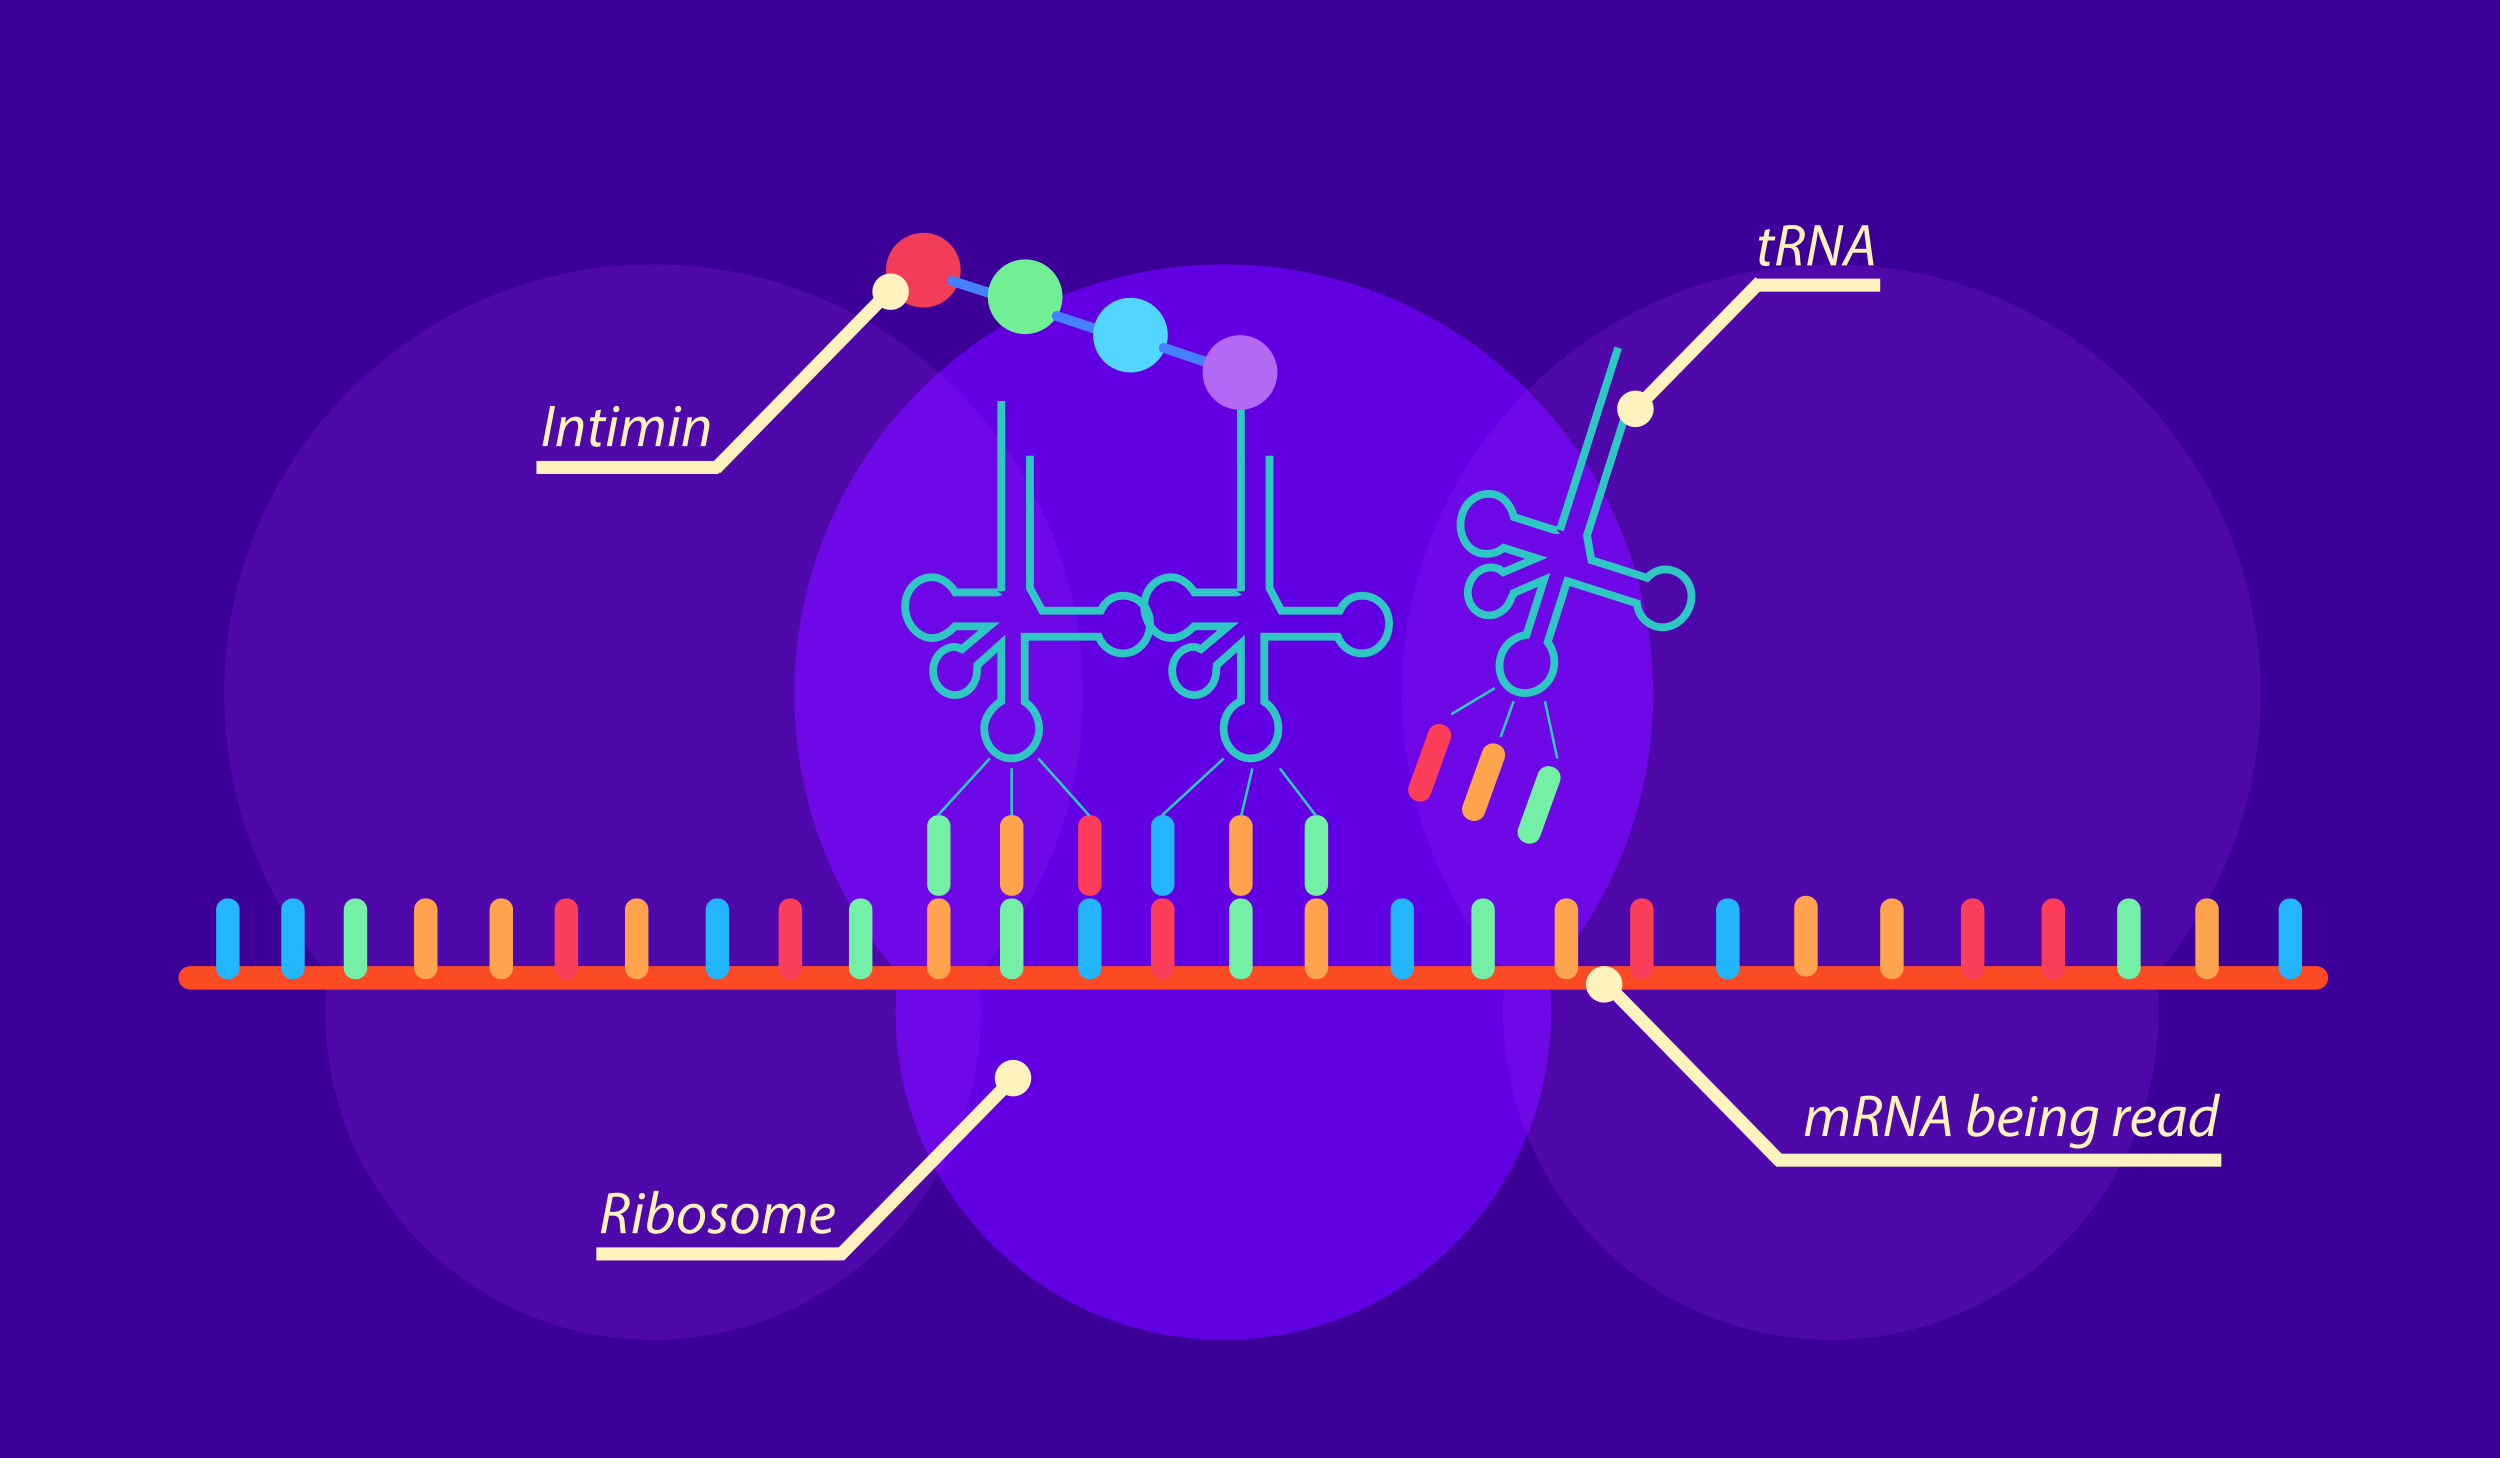 <?xml version="1.0" encoding="utf-8"?>
<!-- Generator: Adobe Illustrator 16.0.0, SVG Export Plug-In . SVG Version: 6.00 Build 0)  -->
<!DOCTYPE svg PUBLIC "-//W3C//DTD SVG 1.1//EN" "http://www.w3.org/Graphics/SVG/1.1/DTD/svg11.dtd">
<svg version="1.1" id="Layer_1" xmlns="http://www.w3.org/2000/svg" xmlns:xlink="http://www.w3.org/1999/xlink" x="0px" y="0px"
	 width="960px" height="560px" viewBox="0 0 960 560" enable-background="new 0 0 960 560" xml:space="preserve">
<g id="BG">
	<rect x="0" y="0" fill="#3C0099" width="960" height="560"/>
</g>
<g id="Ribosome">
	<path opacity="0.8" fill="#6D00F5" enable-background="new    " d="M594.775,374.119c0.555,4.762,0.832,9.608,0.832,14.515
		c0,69.511-56.354,125.855-125.855,125.855c-69.513,0-125.867-56.346-125.867-125.855c0-5.03,0.296-9.992,0.871-14.878
		c-24.765-28.847-39.719-66.347-39.719-107.336c0-91.063,73.824-164.888,164.888-164.888c91.062,0,164.886,73.824,164.886,164.888
		C634.81,307.581,619.721,345.225,594.775,374.119z"/>
	<path opacity="0.2" fill="#9D2CF4" enable-background="new    " d="M375.819,374.119c0.555,4.762,0.832,9.608,0.832,14.515
		c0,69.511-56.354,125.855-125.856,125.855c-69.512,0-125.866-56.346-125.866-125.855c0-5.03,0.296-9.992,0.869-14.878
		C101.034,344.909,86.08,307.409,86.08,266.42c0-91.063,73.823-164.888,164.886-164.888c91.063,0,164.887,73.824,164.887,164.888
		C415.853,307.581,400.765,345.225,375.819,374.119z"/>
	<path opacity="0.2" fill="#9D2CF4" enable-background="new    " d="M828.074,374.119c0.556,4.762,0.832,9.608,0.832,14.515
		c0,69.511-56.354,125.855-125.856,125.855c-69.513,0-125.865-56.346-125.865-125.855c0-5.03,0.296-9.992,0.87-14.878
		c-24.766-28.847-39.721-66.347-39.721-107.336c0-91.063,73.825-164.888,164.889-164.888c91.063,0,164.886,73.824,164.886,164.888
		C868.107,307.581,853.02,345.225,828.074,374.119z"/>
</g>
<g id="mRNA">
	<path fill="#FB4B25" d="M894,375.5c0,2.641-2.1,4.5-4.689,4.5H73.222c-2.591,0-4.69-1.859-4.69-4.5l0,0c0-2.642,2.1-4.5,4.69-4.5
		H889.31C891.9,371,894,372.859,894,375.5L894,375.5z"/>
	<path fill="#23B5FE" d="M884,371.697c0,2.376-1.927,4.304-4.303,4.304h-0.395c-2.376,0-4.303-1.928-4.303-4.304v-22.395
		c0-2.376,1.927-4.303,4.303-4.303h0.395c2.376,0,4.303,1.927,4.303,4.303V371.697z"/>
	<path fill="#FFA44E" d="M852,371.697c0,2.376-1.927,4.304-4.303,4.304h-0.395c-2.376,0-4.303-1.928-4.303-4.304v-22.395
		c0-2.376,1.927-4.303,4.303-4.303h0.395c2.376,0,4.303,1.927,4.303,4.303V371.697z"/>
	<path fill="#73F0A6" d="M822,371.697c0,2.376-1.927,4.304-4.303,4.304h-0.395c-2.376,0-4.303-1.928-4.303-4.304v-22.395
		c0-2.376,1.927-4.303,4.303-4.303h0.395c2.376,0,4.303,1.927,4.303,4.303V371.697z"/>
	<path fill="#FD3E5B" d="M793,371.697c0,2.376-1.927,4.304-4.303,4.304h-0.395c-2.376,0-4.303-1.928-4.303-4.304v-22.395
		c0-2.376,1.927-4.303,4.303-4.303h0.395c2.376,0,4.303,1.927,4.303,4.303V371.697z"/>
	<path fill="#FD3E5B" d="M762,371.697c0,2.376-1.927,4.304-4.303,4.304h-0.395c-2.376,0-4.303-1.928-4.303-4.304v-22.395
		c0-2.376,1.927-4.303,4.303-4.303h0.395c2.376,0,4.303,1.927,4.303,4.303V371.697z"/>
	<path fill="#FFA44E" d="M731,371.697c0,2.376-1.927,4.304-4.303,4.304h-0.395c-2.376,0-4.303-1.928-4.303-4.304v-22.395
		c0-2.376,1.927-4.303,4.303-4.303h0.395c2.376,0,4.303,1.927,4.303,4.303V371.697z"/>
	<path fill="#FFA44E" d="M698,370.697c0,2.376-1.927,4.304-4.303,4.304h-0.395c-2.376,0-4.303-1.928-4.303-4.304v-22.395
		c0-2.376,1.927-4.303,4.303-4.303h0.395c2.376,0,4.303,1.927,4.303,4.303V370.697z"/>
	<path fill="#23B5FE" d="M668,371.697c0,2.376-1.927,4.304-4.303,4.304h-0.395c-2.376,0-4.303-1.928-4.303-4.304v-22.395
		c0-2.376,1.927-4.303,4.303-4.303h0.395c2.376,0,4.303,1.927,4.303,4.303V371.697z"/>
	<path fill="#FD3E5B" d="M635,371.697c0,2.376-1.927,4.304-4.303,4.304h-0.395c-2.376,0-4.303-1.928-4.303-4.304v-22.395
		c0-2.376,1.927-4.303,4.303-4.303h0.395c2.376,0,4.303,1.927,4.303,4.303V371.697z"/>
	<path fill="#73F0A6" d="M574,371.697c0,2.376-1.927,4.304-4.303,4.304h-0.395c-2.376,0-4.303-1.928-4.303-4.304v-22.395
		c0-2.376,1.927-4.303,4.303-4.303h0.395c2.376,0,4.303,1.927,4.303,4.303V371.697z"/>
	<path fill="#FFA44E" d="M606,371.697c0,2.376-1.926,4.304-4.302,4.304h-0.396c-2.376,0-4.303-1.928-4.303-4.304v-22.395
		c0-2.376,1.927-4.303,4.303-4.303h0.396c2.376,0,4.302,1.927,4.302,4.303V371.697z"/>
	<path fill="#FD3E5B" d="M549.441,304.974c-0.805,2.235-3.269,3.397-5.504,2.593l-0.372-0.134c-2.235-0.805-3.396-3.27-2.592-5.506
		l7.579-21.071c0.804-2.235,3.27-3.396,5.506-2.593l0.37,0.133c2.235,0.805,3.396,3.27,2.593,5.506L549.441,304.974z"/>
	<path fill="#73F0A6" d="M591.447,321.146c-0.804,2.236-3.27,3.397-5.505,2.593l-0.371-0.134c-2.235-0.805-3.396-3.269-2.593-5.506
		l7.58-21.072c0.805-2.234,3.269-3.396,5.504-2.593l0.372,0.134c2.235,0.806,3.396,3.27,2.592,5.506L591.447,321.146z"/>
	<path fill="#FFA44E" d="M570.144,312.42c-0.805,2.234-3.27,3.396-5.504,2.593l-0.374-0.135c-2.235-0.804-3.396-3.27-2.591-5.504
		l7.58-21.073c0.803-2.236,3.269-3.397,5.504-2.593l0.372,0.135c2.236,0.804,3.396,3.269,2.593,5.504L570.144,312.42z"/>
	<path fill="#23B5FE" d="M543,371.697c0,2.376-1.927,4.304-4.303,4.304h-0.395c-2.376,0-4.303-1.928-4.303-4.304v-22.395
		c0-2.376,1.927-4.303,4.303-4.303h0.395c2.376,0,4.303,1.927,4.303,4.303V371.697z"/>
	<path fill="#FFA44E" d="M510,371.697c0,2.376-1.927,4.304-4.303,4.304h-0.395c-2.376,0-4.304-1.928-4.304-4.304v-22.395
		c0-2.376,1.928-4.303,4.304-4.303h0.395c2.376,0,4.303,1.927,4.303,4.303V371.697z"/>
	<path fill="#FD3E5B" d="M451,371.697c0,2.376-1.926,4.304-4.302,4.304h-0.396c-2.376,0-4.303-1.928-4.303-4.304v-22.395
		c0-2.376,1.927-4.303,4.303-4.303h0.396c2.376,0,4.302,1.927,4.302,4.303V371.697z"/>
	<path fill="#73F0A6" d="M481,371.697c0,2.376-1.927,4.304-4.303,4.304h-0.395c-2.377,0-4.304-1.928-4.304-4.304v-22.395
		c0-2.376,1.927-4.303,4.304-4.303h0.395c2.376,0,4.303,1.927,4.303,4.303V371.697z"/>
	<path fill="#23B5FE" d="M423,371.697c0,2.376-1.926,4.304-4.302,4.304h-0.396c-2.376,0-4.303-1.928-4.303-4.304v-22.395
		c0-2.376,1.927-4.303,4.303-4.303h0.396c2.376,0,4.302,1.927,4.302,4.303V371.697z"/>
	<path fill="#FD3E5B" d="M423,339.697c0,2.376-1.926,4.304-4.302,4.304h-0.396c-2.376,0-4.303-1.928-4.303-4.304v-22.395
		c0-2.377,1.927-4.303,4.303-4.303h0.396c2.376,0,4.302,1.926,4.302,4.303V339.697z"/>
	<path fill="#23B5FE" d="M451,339.697c0,2.376-1.926,4.304-4.302,4.304h-0.396c-2.376,0-4.303-1.928-4.303-4.304v-22.395
		c0-2.377,1.927-4.303,4.303-4.303h0.396c2.376,0,4.302,1.926,4.302,4.303V339.697z"/>
	<path fill="#FFA44E" d="M481,339.697c0,2.376-1.927,4.304-4.303,4.304h-0.395c-2.377,0-4.304-1.928-4.304-4.304v-22.395
		c0-2.377,1.927-4.303,4.304-4.303h0.395c2.376,0,4.303,1.926,4.303,4.303V339.697z"/>
	<path fill="#73F0A6" d="M510,339.697c0,2.376-1.927,4.304-4.303,4.304h-0.395c-2.376,0-4.304-1.928-4.304-4.304v-22.395
		c0-2.377,1.928-4.303,4.304-4.303h0.395c2.376,0,4.303,1.926,4.303,4.303V339.697z"/>
	<path fill="#73F0A6" d="M393,371.697c0,2.376-1.926,4.304-4.303,4.304h-0.395c-2.376,0-4.304-1.928-4.304-4.304v-22.395
		c0-2.376,1.927-4.303,4.304-4.303h0.395c2.376,0,4.303,1.927,4.303,4.303V371.697z"/>
	<path fill="#FFA44E" d="M393,339.697c0,2.376-1.926,4.304-4.303,4.304h-0.395c-2.376,0-4.304-1.928-4.304-4.304v-22.395
		c0-2.377,1.927-4.303,4.304-4.303h0.395c2.376,0,4.303,1.926,4.303,4.303V339.697z"/>
	<path fill="#FFA44E" d="M365,371.697c0,2.376-1.926,4.304-4.303,4.304h-0.395c-2.376,0-4.304-1.928-4.304-4.304v-22.395
		c0-2.376,1.927-4.303,4.304-4.303h0.395c2.376,0,4.303,1.927,4.303,4.303V371.697z"/>
	<path fill="#73F0A6" d="M365,339.697c0,2.376-1.926,4.304-4.303,4.304h-0.395c-2.376,0-4.304-1.928-4.304-4.304v-22.395
		c0-2.377,1.927-4.303,4.304-4.303h0.395c2.376,0,4.303,1.926,4.303,4.303V339.697z"/>
	<path fill="#73F0A6" d="M335,371.697c0,2.376-1.926,4.304-4.303,4.304h-0.395c-2.376,0-4.304-1.928-4.304-4.304v-22.395
		c0-2.376,1.927-4.303,4.304-4.303h0.395c2.376,0,4.303,1.927,4.303,4.303V371.697z"/>
	<path fill="#23B5FE" d="M280,371.697c0,2.376-1.926,4.304-4.303,4.304h-0.395c-2.377,0-4.304-1.928-4.304-4.304v-22.395
		c0-2.376,1.926-4.303,4.304-4.303h0.395c2.376,0,4.303,1.927,4.303,4.303V371.697z"/>
	<path fill="#FD3E5B" d="M308,371.697c0,2.376-1.926,4.304-4.303,4.304h-0.395c-2.376,0-4.304-1.928-4.304-4.304v-22.395
		c0-2.376,1.927-4.303,4.304-4.303h0.395c2.376,0,4.303,1.927,4.303,4.303V371.697z"/>
	<path fill="#FFA44E" d="M249,371.697c0,2.376-1.926,4.304-4.303,4.304h-0.395c-2.377,0-4.304-1.928-4.304-4.304v-22.395
		c0-2.376,1.926-4.303,4.304-4.303h0.395c2.376,0,4.303,1.927,4.303,4.303V371.697z"/>
	<path fill="#FFA44E" d="M197,371.697c0,2.376-1.926,4.304-4.303,4.304h-0.395c-2.377,0-4.304-1.928-4.304-4.304v-22.395
		c0-2.376,1.926-4.303,4.304-4.303h0.395c2.376,0,4.303,1.927,4.303,4.303V371.697z"/>
	<path fill="#FD3E5B" d="M222,371.697c0,2.376-1.926,4.304-4.302,4.304h-0.396c-2.377,0-4.303-1.928-4.303-4.304v-22.395
		c0-2.376,1.926-4.303,4.303-4.303h0.396c2.376,0,4.302,1.927,4.302,4.303V371.697z"/>
	<path fill="#FFA44E" d="M168,371.697c0,2.376-1.926,4.304-4.303,4.304h-0.395c-2.377,0-4.304-1.928-4.304-4.304v-22.395
		c0-2.376,1.926-4.303,4.304-4.303h0.395c2.376,0,4.303,1.927,4.303,4.303V371.697z"/>
	<path fill="#73F0A6" d="M141,371.697c0,2.376-1.926,4.304-4.302,4.304h-0.396c-2.377,0-4.303-1.928-4.303-4.304v-22.395
		c0-2.376,1.926-4.303,4.303-4.303h0.396c2.376,0,4.302,1.927,4.302,4.303V371.697z"/>
	<path fill="#23B5FE" d="M92,371.697c0,2.376-1.926,4.304-4.302,4.304h-0.396c-2.376,0-4.302-1.928-4.302-4.304v-22.395
		c0-2.376,1.926-4.303,4.302-4.303h0.396c2.376,0,4.302,1.927,4.302,4.303V371.697z"/>
	<path fill="#23B5FE" d="M117,371.697c0,2.376-1.926,4.304-4.303,4.304h-0.395c-2.377,0-4.304-1.928-4.304-4.304v-22.395
		c0-2.376,1.926-4.303,4.304-4.303h0.395c2.376,0,4.303,1.927,4.303,4.303V371.697z"/>
</g>
<g id="tRNA">
	<path fill="none" stroke="#2FC7C4" stroke-width="3" stroke-miterlimit="10" d="M395.5,175v50.837l4.696,8.663h22.475
		c1.864-4,5.013-5.747,8.575-5.747c5.72,0,10.361,4.429,10.361,10.747c0,6.325-4.642,11.416-10.361,11.416
		c-4.135,0-7.708-2.416-9.369-6.416H393.5v25.015c3,1.864,5.54,5.765,5.54,10.279c0,6.325-4.985,11.445-10.71,11.445
		c-5.72,0-10.382-5.12-10.382-11.445c0-4.724,3.554-8.778,6.554-10.523v-22.155l-9.157,8.261c0.146,0.673-0.185,1.394-0.185,2.107
		c0,5.183-3.712,9.416-8.402,9.416c-4.689,0-8.446-4.117-8.446-9.298c0-5.175,3.822-9.221,8.512-9.221
		c0.879,0,1.742,0.671,2.54,0.945l10.485-8.826h-13.138c-1.833,2-5.078,4.506-8.776,4.506c-5.719,0-10.36-5.872-10.36-12.197
		c0-6.318,4.642-11.163,10.36-11.163c3.795,0,7.111,2.854,8.917,5.854h16.069c0.389,0,1.581-0.543,1.581-0.473V175"/>
	<line fill="none" stroke="#2FC7C4" stroke-width="3" stroke-miterlimit="10" x1="384.5" y1="176" x2="384.5" y2="154"/>
	<path fill="none" stroke="#2FC7C4" stroke-width="3" stroke-miterlimit="10" d="M487.5,175v50.837l4.486,8.663h22.473
		c1.865-4,5.015-5.747,8.577-5.747c5.719,0,10.36,4.429,10.36,10.747c0,6.325-4.643,11.416-10.36,11.416
		c-4.136,0-7.709-2.416-9.37-6.416H485.5v25.015c3,1.864,5.436,5.765,5.436,10.279c0,6.325-5.038,11.445-10.763,11.445
		c-5.721,0-10.305-5.12-10.305-11.445c0-4.724,2.632-8.778,6.632-10.523v-22.155l-9.262,8.261c0.146,0.673-0.235,1.394-0.235,2.107
		c0,5.183-3.739,9.416-8.43,9.416c-4.689,0-8.459-4.117-8.459-9.298c0-5.175,3.815-9.221,8.505-9.221
		c0.879,0,1.737,0.671,2.536,0.945l10.482-8.826H458.5c-1.832,2-5.077,4.506-8.775,4.506c-5.72,0-10.36-5.872-10.36-12.197
		c0-6.318,4.642-11.163,10.36-11.163c3.795,0,7.111,2.854,8.917,5.854h16.069c0.389,0,1.791-0.543,1.791-0.473V175"/>
	<line fill="none" stroke="#2FC7C4" stroke-width="3" stroke-miterlimit="10" x1="476.5" y1="176" x2="476.5" y2="154"/>
	<path fill="none" stroke="#2FC7C4" stroke-width="3" stroke-miterlimit="10" d="M624.992,156.781l-15.588,48.816l1.674,9.472
		l21.409,6.835c2.94-3.074,6.501-3.879,9.896-2.793c5.446,1.738,8.512,7.404,6.589,13.425c-1.923,6.024-7.956,9.655-13.402,7.916
		c-3.939-1.258-6.617-4.621-7.036-8.769l-26.738-8.539l-7.496,23.48c2.164,2.646,3.375,7.129,2.003,11.43
		c-1.924,6.026-8.306,9.365-13.757,7.624c-5.449-1.74-8.035-7.943-6.112-13.968c1.438-4.498,5.568-7.438,9.742-7.938l6.737-21.104
		l-11.57,4.977c-0.064,0.687-0.766,1.219-0.982,1.898c-1.577,4.937-6.483,7.813-10.951,6.387c-4.468-1.425-6.836-6.504-5.261-11.438
		c1.575-4.932,6.424-7.63,10.895-6.203c0.837,0.268,1.506,0.971,2.185,1.475l12.724-5.418l-12.515-3.996
		c-2.618,2.175-6.271,2.945-9.793,1.819c-5.449-1.74-8.115-8.647-6.192-14.671c1.923-6.021,7.777-9.101,13.227-7.36
		c3.615,1.154,5.827,5.132,6.674,8.413l15.309,4.887c0.37,0.119,2.389,0.027,2.366,0.097l15.949-49.952"/>
	<line fill="none" stroke="#2FC7C4" stroke-width="3" stroke-miterlimit="10" x1="614.682" y1="154.494" x2="621.37" y2="133.543"/>
	<line fill="none" stroke="#2FC7C4" stroke-miterlimit="10" x1="359.996" y1="313.232" x2="380.074" y2="291.24"/>
	<line fill="none" stroke="#2FC7C4" stroke-miterlimit="10" x1="388.5" y1="313" x2="388.5" y2="295"/>
	<line fill="none" stroke="#2FC7C4" stroke-miterlimit="10" x1="418.32" y1="313.232" x2="398.719" y2="291.24"/>
	<line fill="none" stroke="#2FC7C4" stroke-miterlimit="10" x1="446.049" y1="313.232" x2="469.924" y2="291.24"/>
	<line fill="none" stroke="#2FC7C4" stroke-miterlimit="10" x1="476.645" y1="313.232" x2="480.947" y2="295.065"/>
	<line fill="none" stroke="#2FC7C4" stroke-miterlimit="10" x1="505.329" y1="313.232" x2="491.466" y2="295.065"/>
	<line fill="none" stroke="#2FC7C4" stroke-miterlimit="10" x1="557.276" y1="274.25" x2="574" y2="264.25"/>
	<line fill="none" stroke="#2FC7C4" stroke-miterlimit="10" x1="576.25" y1="283" x2="581.25" y2="269.25"/>
	<line fill="none" stroke="#2FC7C4" stroke-miterlimit="10" x1="598" y1="291.24" x2="593.25" y2="269.25"/>
</g>
<g id="Intimin">
	<circle fill="#F23D58" cx="354.552" cy="103.75" r="14.342"/>
	<path fill="#4580FF" d="M383.868,113.943c-0.286,0.904-1.251,1.403-2.153,1.117l-16.778-5.327c-0.903-0.285-1.403-1.25-1.116-2.154
		l0.119-0.373c0.287-0.903,1.251-1.403,2.155-1.117l16.776,5.327c0.903,0.286,1.403,1.25,1.116,2.153L383.868,113.943z"/>
	<circle fill="#70EF94" cx="393.665" cy="113.945" r="14.342"/>
	<path fill="#4580FF" d="M423.934,127.6c-0.299,0.9-1.271,1.386-2.17,1.087l-16.701-5.563c-0.899-0.298-1.386-1.271-1.086-2.17
		l0.124-0.372c0.299-0.899,1.271-1.387,2.171-1.087l16.701,5.563c0.897,0.298,1.385,1.271,1.085,2.17L423.934,127.6z"/>
	<circle fill="#52D6FF" cx="434.096" cy="128.697" r="14.342"/>
	<path fill="#4580FF" d="M465.041,139.874c-0.3,0.898-1.272,1.383-2.172,1.083l-16.689-5.596c-0.898-0.3-1.383-1.272-1.081-2.172
		l0.125-0.372c0.301-0.897,1.273-1.383,2.172-1.083l16.69,5.596c0.897,0.3,1.383,1.272,1.082,2.172L465.041,139.874z"/>
	<circle fill="#B369F4" cx="476.168" cy="143.039" r="14.342"/>
</g>
<g id="Text">
	<path fill="#FEF2BF" d="M635,157c0-3.866-3.134-7-7-7l0,0c-3.865,0-7,3.134-7,7l0,0c0,3.865,3.135,7,7,7l0,0
		C631.866,164,635,160.865,635,157L635,157z"/>
	
		<line fill="none" stroke="#FEF2BF" stroke-width="5" stroke-miterlimit="10" x1="675.937" y1="108.181" x2="626.781" y2="158.365"/>
	<line fill="none" stroke="#FEF2BF" stroke-width="5" stroke-miterlimit="10" x1="722" y1="109.5" x2="674" y2="109.5"/>
	<g>
		<path fill="#FEF2BF" d="M679.7,87.863l-0.571,2.978h2.655l-0.298,1.489h-2.656l-1.03,5.382c-0.114,0.619-0.206,1.19-0.206,1.787
			c0,0.664,0.32,1.054,1.054,1.054c0.321,0,0.642-0.023,0.894-0.069l-0.092,1.489c-0.344,0.137-0.916,0.206-1.466,0.206
			c-1.695,0-2.336-1.031-2.336-2.153c0-0.642,0.068-1.282,0.229-2.084l1.1-5.61h-1.604l0.299-1.489h1.581l0.479-2.496L679.7,87.863z
			"/>
		<path fill="#FEF2BF" d="M684.877,86.717c0.938-0.206,2.222-0.343,3.365-0.343c1.535,0,2.863,0.365,3.688,1.122
			c0.71,0.618,1.146,1.512,1.146,2.564c0,2.244-1.718,3.917-3.665,4.466l-0.021,0.046c1.076,0.367,1.604,1.513,1.718,3.115
			c0.16,2.153,0.274,3.619,0.48,4.237h-1.971c-0.091-0.321-0.252-1.947-0.365-3.733c-0.114-2.106-0.895-3-2.429-3h-1.693
			l-1.261,6.733h-1.9L684.877,86.717z M685.426,93.726h1.694c2.405,0,3.962-1.581,3.962-3.436c0-1.649-1.235-2.382-2.978-2.382
			c-0.755,0-1.259,0.068-1.604,0.16L685.426,93.726z"/>
		<path fill="#FEF2BF" d="M693.944,101.925l2.933-15.438h2.084l3.551,8.749c0.664,1.741,1.029,2.979,1.351,4.307l0.046-0.023
			c0.092-1.396,0.252-2.68,0.643-4.833l1.558-8.2h1.81l-2.954,15.438h-1.878l-3.504-8.727c-0.757-1.9-1.101-3-1.443-4.442
			l-0.068,0.022c-0.161,1.443-0.413,2.979-0.802,5.084l-1.535,8.063L693.944,101.925L693.944,101.925z"/>
		<path fill="#FEF2BF" d="M711.556,97.047l-2.45,4.878h-2.016l7.993-15.438h2.243l2.13,15.438h-1.945l-0.618-4.878H711.556z
			 M716.732,95.535l-0.596-4.467c-0.092-0.801-0.206-1.924-0.275-2.84h-0.046c-0.412,0.916-0.801,1.878-1.26,2.817l-2.313,4.489
			H716.732z"/>
	</g>
	<path fill="#FEF2BF" d="M623,378c0,3.866-3.134,7-7,7l0,0c-3.865,0-7-3.134-7-7l0,0c0-3.866,3.135-7,7-7l0,0
		C619.866,371,623,374.134,623,378L623,378z"/>
	<line fill="none" stroke="#FEF2BF" stroke-width="5" stroke-miterlimit="10" x1="614.25" y1="375.208" x2="683.528" y2="445.939"/>
	<line fill="none" stroke="#FEF2BF" stroke-width="5" stroke-miterlimit="10" x1="682" y1="445.5" x2="853" y2="445.5"/>
	<g>
		<path fill="#FEF2BF" d="M693.004,436.255l1.487-7.855c0.229-1.237,0.391-2.313,0.504-3.229h1.673l-0.299,2.084h0.069
			c1.03-1.534,2.428-2.336,3.894-2.336c1.694,0,2.496,1.075,2.589,2.474c0.983-1.604,2.403-2.451,4.076-2.474
			c1.282,0,2.681,0.823,2.681,2.907c0,0.527-0.069,1.261-0.185,1.878l-1.236,6.552h-1.854l1.19-6.391
			c0.092-0.413,0.159-0.984,0.159-1.442c0-1.168-0.435-1.925-1.672-1.925c-1.374,0-3,1.604-3.458,4.077l-1.075,5.681h-1.833
			l1.236-6.506c0.092-0.479,0.139-0.916,0.139-1.351c0-0.938-0.253-1.901-1.649-1.901s-3.115,1.832-3.55,4.191l-1.031,5.565H693.004
			L693.004,436.255z"/>
		<path fill="#FEF2BF" d="M714.485,421.047c0.938-0.206,2.222-0.344,3.366-0.344c1.535,0,2.863,0.366,3.688,1.122
			c0.711,0.618,1.146,1.512,1.146,2.564c0,2.245-1.718,3.917-3.665,4.467l-0.022,0.046c1.076,0.366,1.604,1.511,1.719,3.114
			c0.16,2.153,0.273,3.619,0.479,4.237h-1.97c-0.091-0.32-0.252-1.947-0.366-3.733c-0.114-2.107-0.894-3-2.428-3h-1.694l-1.26,6.733
			h-1.901L714.485,421.047z M715.034,428.056h1.695c2.405,0,3.962-1.58,3.962-3.437c0-1.648-1.236-2.382-2.978-2.382
			c-0.756,0-1.26,0.068-1.604,0.16L715.034,428.056z"/>
		<path fill="#FEF2BF" d="M723.554,436.255l2.932-15.438h2.084l3.551,8.749c0.664,1.74,1.03,2.979,1.352,4.306l0.046-0.022
			c0.092-1.396,0.252-2.68,0.642-4.832l1.559-8.199h1.809l-2.954,15.438h-1.878l-3.504-8.728c-0.756-1.899-1.1-3-1.442-4.442
			l-0.068,0.022c-0.161,1.442-0.413,2.979-0.802,5.085l-1.535,8.063L723.554,436.255L723.554,436.255z"/>
		<path fill="#FEF2BF" d="M741.165,431.376l-2.449,4.879h-2.017l7.993-15.438h2.244l2.13,15.438h-1.946l-0.617-4.879H741.165z
			 M746.343,429.865l-0.597-4.467c-0.092-0.802-0.206-1.924-0.274-2.84h-0.046c-0.412,0.916-0.802,1.878-1.261,2.816l-2.313,4.489
			L746.343,429.865L746.343,429.865z"/>
		<path fill="#FEF2BF" d="M760.036,419.993l-1.466,7.191h0.046c0.984-1.489,2.404-2.269,3.895-2.269
			c2.428,0,3.344,2.017,3.344,3.985c0,3.39-2.451,7.604-6.896,7.604c-1.945,0-3.411-0.803-3.411-2.863
			c0-0.526,0.092-1.19,0.183-1.718l2.405-11.933L760.036,419.993L760.036,419.993z M757.632,431.972
			c-0.093,0.367-0.16,0.825-0.139,1.396c0,1.055,0.597,1.649,1.787,1.649c2.862,0,4.604-3.413,4.604-5.863
			c0-1.375-0.597-2.657-2.107-2.657c-1.648,0-3.344,1.695-3.894,4.307L757.632,431.972z"/>
		<path fill="#FEF2BF" d="M775.22,435.613c-0.824,0.481-2.176,0.871-3.665,0.871c-2.933,0-4.214-1.993-4.214-4.442
			c0-3.346,2.474-7.123,6.047-7.123c2.105,0,3.252,1.26,3.252,2.84c0,2.908-3.275,3.688-7.375,3.618
			c-0.092,0.48-0.022,1.512,0.229,2.106c0.436,0.985,1.328,1.489,2.474,1.489c1.306,0,2.291-0.413,2.978-0.779L775.22,435.613z
			 M773.112,426.406c-1.81,0-3.16,1.765-3.618,3.504c2.978,0.023,5.313-0.365,5.313-2.084
			C774.808,426.909,774.12,426.406,773.112,426.406z"/>
		<path fill="#FEF2BF" d="M777.601,436.255l2.13-11.085h1.9l-2.13,11.085H777.601z M780.074,422.077c0-0.732,0.572-1.282,1.26-1.282
			s1.122,0.504,1.122,1.19c-0.022,0.756-0.55,1.282-1.282,1.282C780.51,423.269,780.074,422.765,780.074,422.077z"/>
		<path fill="#FEF2BF" d="M782.845,436.255l1.487-7.855c0.253-1.237,0.391-2.313,0.527-3.229h1.694l-0.274,2.176h0.046
			c0.984-1.559,2.474-2.428,4.101-2.428c1.327,0,2.815,0.756,2.815,3.092c0,0.479-0.091,1.189-0.206,1.786l-1.235,6.459h-1.901
			l1.214-6.391c0.092-0.436,0.16-0.962,0.16-1.421c0-1.122-0.436-1.946-1.74-1.946c-1.352,0-3.275,1.627-3.779,4.375l-1.008,5.383
			L782.845,436.255L782.845,436.255z"/>
		<path fill="#FEF2BF" d="M795.189,438.774c0.664,0.412,1.764,0.732,2.932,0.732c1.855,0,3.321-0.962,3.985-3.962l0.366-1.649
			h-0.068c-0.962,1.581-2.313,2.359-3.848,2.359c-2.222,0-3.367-1.878-3.367-3.849c-0.023-3.756,2.748-7.489,7.031-7.489
			c1.282,0,2.68,0.366,3.55,0.778l-1.694,9.161c-0.458,2.337-1.076,3.963-2.244,4.947c-1.1,0.962-2.589,1.236-3.87,1.236
			c-1.353,0-2.611-0.32-3.321-0.778L795.189,438.774z M803.687,426.818c-0.344-0.16-1.03-0.366-1.832-0.366
			c-2.771,0-4.673,2.887-4.695,5.636c0,1.214,0.437,2.655,2.131,2.655c1.625,0,3.274-2.062,3.688-4.236L803.687,426.818z"/>
		<path fill="#FEF2BF" d="M811.243,436.255l1.352-7.146c0.274-1.442,0.458-2.909,0.573-3.938h1.672
			c-0.093,0.777-0.185,1.557-0.299,2.403h0.068c0.71-1.512,1.901-2.655,3.391-2.655c0.16,0,0.39,0.021,0.526,0.046l-0.366,1.878
			c-0.114-0.023-0.298-0.046-0.504-0.046c-1.648,0-3.115,1.991-3.597,4.579l-0.916,4.88H811.243L811.243,436.255z"/>
		<path fill="#FEF2BF" d="M826.383,435.613c-0.824,0.481-2.177,0.871-3.665,0.871c-2.933,0-4.214-1.993-4.214-4.442
			c0-3.346,2.474-7.123,6.047-7.123c2.105,0,3.252,1.26,3.252,2.84c0,2.908-3.275,3.688-7.375,3.618
			c-0.092,0.48-0.022,1.512,0.229,2.106c0.436,0.985,1.328,1.489,2.474,1.489c1.306,0,2.291-0.413,2.978-0.779L826.383,435.613z
			 M824.274,426.406c-1.81,0-3.16,1.765-3.618,3.504c2.978,0.023,5.313-0.365,5.313-2.084
			C825.97,426.909,825.282,426.406,824.274,426.406z"/>
		<path fill="#FEF2BF" d="M836.114,436.255c0-0.664,0.114-1.719,0.252-2.863h-0.046c-1.214,2.291-2.726,3.115-4.306,3.115
			c-1.946,0-3.185-1.559-3.185-3.665c0-3.849,2.841-7.924,7.674-7.924c1.054,0,2.222,0.183,2.978,0.435l-1.122,5.771
			c-0.367,1.925-0.527,3.895-0.48,5.131H836.114L836.114,436.255z M837.352,426.59c-0.275-0.069-0.688-0.16-1.329-0.16
			c-2.862,0-5.199,3-5.222,6.068c0,1.236,0.436,2.45,1.9,2.45c1.58,0,3.458-2.062,4.009-5.016L837.352,426.59z"/>
		<path fill="#FEF2BF" d="M852.512,419.993l-2.428,12.758c-0.229,1.145-0.412,2.428-0.48,3.504h-1.741l0.298-2.198h-0.046
			c-1.008,1.58-2.404,2.45-3.984,2.45c-2.152,0-3.32-1.765-3.32-4.031c0-3.939,2.932-7.558,6.848-7.558
			c0.71,0,1.488,0.159,1.971,0.389l0.983-5.313L852.512,419.993L852.512,419.993z M849.328,426.909
			c-0.39-0.252-1.029-0.458-1.832-0.458c-2.656,0-4.719,2.817-4.719,5.771c0,1.329,0.459,2.726,2.085,2.726
			c1.466,0,3.229-1.672,3.71-4.168L849.328,426.909z"/>
	</g>
	<path fill="#FEF2BF" d="M396,414c0-3.866-3.134-7-7-7l0,0c-3.865,0-7,3.134-7,7l0,0c0,3.866,3.135,7,7,7l0,0
		C392.866,421,396,417.866,396,414L396,414z"/>
	
		<line fill="none" stroke="#FEF2BF" stroke-width="5" stroke-miterlimit="10" x1="391.627" y1="411.542" x2="322.349" y2="482.272"/>
	<line fill="none" stroke="#FEF2BF" stroke-width="5" stroke-miterlimit="10" x1="324" y1="481.5" x2="229" y2="481.5"/>
	<g>
		<path fill="#FEF2BF" d="M233.624,458.337c0.939-0.206,2.223-0.345,3.367-0.345c1.535,0,2.863,0.367,3.688,1.123
			c0.71,0.618,1.146,1.512,1.146,2.564c0,2.245-1.718,3.917-3.665,4.467l-0.022,0.046c1.075,0.366,1.603,1.511,1.718,3.114
			c0.16,2.153,0.274,3.619,0.48,4.237h-1.97c-0.092-0.32-0.252-1.947-0.367-3.733c-0.113-2.107-0.893-3-2.428-3h-1.695l-1.26,6.733
			h-1.901L233.624,458.337z M234.174,465.346h1.695c2.405,0,3.962-1.58,3.962-3.437c0-1.648-1.236-2.382-2.978-2.382
			c-0.756,0-1.26,0.068-1.604,0.16L234.174,465.346z"/>
		<path fill="#FEF2BF" d="M242.83,473.545l2.13-11.085h1.901l-2.13,11.085H242.83z M245.304,459.367c0-0.732,0.572-1.282,1.26-1.282
			c0.687,0,1.122,0.504,1.122,1.19c-0.022,0.756-0.549,1.282-1.282,1.282C245.739,460.559,245.304,460.055,245.304,459.367z"/>
		<path fill="#FEF2BF" d="M252.976,457.282l-1.466,7.192h0.046c0.984-1.489,2.404-2.269,3.894-2.269
			c2.428,0,3.344,2.017,3.344,3.985c0,3.39-2.449,7.604-6.894,7.604c-1.947,0-3.413-0.803-3.413-2.863
			c0-0.526,0.091-1.19,0.183-1.718l2.405-11.934L252.976,457.282L252.976,457.282z M250.571,469.262
			c-0.091,0.367-0.16,0.825-0.137,1.396c0,1.055,0.595,1.649,1.786,1.649c2.862,0,4.604-3.413,4.604-5.863
			c0-1.375-0.596-2.657-2.107-2.657c-1.648,0-3.344,1.694-3.894,4.307L250.571,469.262z"/>
		<path fill="#FEF2BF" d="M270.793,466.834c0,3.412-2.428,6.963-6.138,6.963c-2.771,0-4.329-2.063-4.329-4.559
			c0-3.642,2.542-7.031,6.138-7.031C269.465,462.207,270.793,464.476,270.793,466.834z M262.296,469.17
			c0,1.81,0.985,3.114,2.611,3.114c2.245,0,3.939-2.886,3.939-5.474c0-1.283-0.597-3.092-2.589-3.092
			C263.876,463.72,262.273,466.628,262.296,469.17z"/>
		<path fill="#FEF2BF" d="M272.212,471.62c0.527,0.32,1.489,0.688,2.383,0.688c1.282,0,2.106-0.825,2.106-1.811
			c0-0.869-0.39-1.396-1.535-2.038c-1.283-0.71-1.993-1.694-1.993-2.816c0-1.947,1.673-3.437,4.009-3.437
			c1.008,0,1.9,0.274,2.313,0.551l-0.527,1.441c-0.389-0.229-1.099-0.504-1.924-0.504c-1.145,0-1.97,0.71-1.97,1.672
			c0,0.803,0.527,1.307,1.512,1.855c1.237,0.71,2.084,1.672,2.084,2.908c0,2.337-1.9,3.643-4.236,3.643
			c-1.191,0-2.245-0.367-2.749-0.756L272.212,471.62z"/>
		<path fill="#FEF2BF" d="M291.29,466.834c0,3.412-2.428,6.963-6.138,6.963c-2.771,0-4.329-2.063-4.329-4.559
			c0-3.642,2.542-7.031,6.138-7.031C289.961,462.207,291.29,464.476,291.29,466.834z M282.793,469.17
			c0,1.81,0.985,3.114,2.611,3.114c2.245,0,3.938-2.886,3.938-5.474c0-1.283-0.596-3.092-2.588-3.092
			C284.373,463.72,282.77,466.628,282.793,469.17z"/>
		<path fill="#FEF2BF" d="M292.617,473.545l1.489-7.855c0.229-1.237,0.39-2.313,0.504-3.229h1.672l-0.297,2.084h0.068
			c1.03-1.534,2.428-2.336,3.894-2.336c1.695,0,2.497,1.075,2.588,2.474c0.985-1.604,2.405-2.451,4.077-2.474
			c1.283,0,2.681,0.823,2.681,2.907c0,0.527-0.069,1.261-0.184,1.878l-1.237,6.552h-1.854l1.191-6.391
			c0.091-0.413,0.159-0.984,0.159-1.442c0-1.168-0.435-1.925-1.672-1.925c-1.375,0-3,1.604-3.458,4.077l-1.077,5.681h-1.832
			l1.237-6.506c0.091-0.479,0.137-0.916,0.137-1.351c0-0.939-0.252-1.901-1.648-1.901c-1.397,0-3.115,1.832-3.551,4.191l-1.03,5.565
			H292.617L292.617,473.545z"/>
		<path fill="#FEF2BF" d="M319.115,472.903c-0.825,0.481-2.176,0.871-3.665,0.871c-2.932,0-4.214-1.993-4.214-4.443
			c0-3.345,2.475-7.122,6.046-7.122c2.107,0,3.252,1.26,3.252,2.84c0,2.907-3.274,3.688-7.375,3.618
			c-0.092,0.48-0.022,1.512,0.229,2.106c0.435,0.985,1.329,1.489,2.474,1.489c1.307,0,2.291-0.413,2.979-0.779L319.115,472.903z
			 M317.009,463.696c-1.81,0-3.161,1.765-3.619,3.504c2.978,0.023,5.313-0.365,5.313-2.084
			C318.703,464.199,318.016,463.696,317.009,463.696z"/>
	</g>
	<path fill="#FEF2BF" d="M349,112c0-3.866-3.134-7-7-7l0,0c-3.865,0-7,3.134-7,7l0,0c0,3.865,3.135,7,7,7l0,0
		C345.866,119,349,115.865,349,112L349,112z"/>
	
		<line fill="none" stroke="#FEF2BF" stroke-width="5" stroke-miterlimit="10" x1="343.951" y1="109.313" x2="274.673" y2="180.044"/>
	<line fill="none" stroke="#FEF2BF" stroke-width="5" stroke-miterlimit="10" x1="276" y1="179.5" x2="206" y2="179.5"/>
	<g>
		<path fill="#FEF2BF" d="M213.143,155.879l-2.933,15.437h-1.9l2.932-15.437H213.143z"/>
		<path fill="#FEF2BF" d="M213.601,171.316l1.488-7.855c0.252-1.237,0.391-2.313,0.527-3.229h1.695l-0.275,2.176h0.046
			c0.985-1.557,2.475-2.428,4.101-2.428c1.329,0,2.816,0.756,2.816,3.092c0,0.481-0.092,1.191-0.206,1.786l-1.236,6.459h-1.901
			l1.214-6.39c0.091-0.436,0.16-0.962,0.16-1.42c0-1.122-0.435-1.947-1.741-1.947c-1.351,0-3.274,1.626-3.778,4.375l-1.008,5.382
			H213.601z"/>
		<path fill="#FEF2BF" d="M230.8,157.254l-0.572,2.977h2.656l-0.298,1.489h-2.656l-1.031,5.382
			c-0.115,0.619-0.206,1.191-0.206,1.787c0,0.664,0.32,1.054,1.053,1.054c0.321,0,0.643-0.022,0.895-0.068l-0.093,1.488
			c-0.344,0.138-0.916,0.206-1.466,0.206c-1.694,0-2.336-1.03-2.336-2.152c0-0.643,0.068-1.283,0.229-2.084l1.099-5.611h-1.603
			l0.298-1.489h1.58l0.48-2.496L230.8,157.254z"/>
		<path fill="#FEF2BF" d="M232.998,171.316l2.13-11.085h1.901l-2.13,11.085H232.998z M235.472,157.139
			c0-0.733,0.572-1.283,1.26-1.283c0.687,0,1.122,0.504,1.122,1.191c-0.022,0.756-0.549,1.283-1.282,1.283
			C235.907,158.33,235.472,157.826,235.472,157.139z"/>
		<path fill="#FEF2BF" d="M238.242,171.316l1.489-7.855c0.229-1.237,0.39-2.313,0.504-3.229h1.672l-0.297,2.084h0.068
			c1.03-1.535,2.428-2.336,3.894-2.336c1.695,0,2.497,1.077,2.588,2.475c0.985-1.604,2.405-2.451,4.077-2.475
			c1.283,0,2.68,0.825,2.68,2.909c0,0.527-0.068,1.26-0.183,1.878l-1.237,6.55h-1.854l1.19-6.39c0.091-0.412,0.16-0.985,0.16-1.443
			c0-1.168-0.435-1.924-1.672-1.924c-1.375,0-3,1.604-3.458,4.077l-1.077,5.68h-1.832l1.237-6.504
			c0.091-0.48,0.137-0.917,0.137-1.352c0-0.939-0.252-1.901-1.648-1.901c-1.397,0-3.115,1.832-3.551,4.191l-1.03,5.564
			L238.242,171.316L238.242,171.316z"/>
		<path fill="#FEF2BF" d="M256.747,171.316l2.13-11.085h1.901l-2.13,11.085H256.747z M259.221,157.139
			c0-0.733,0.572-1.283,1.26-1.283c0.687,0,1.122,0.504,1.122,1.191c-0.022,0.756-0.549,1.283-1.282,1.283
			C259.656,158.33,259.221,157.826,259.221,157.139z"/>
		<path fill="#FEF2BF" d="M261.991,171.316l1.489-7.855c0.252-1.237,0.39-2.313,0.526-3.229h1.695l-0.274,2.176h0.046
			c0.984-1.557,2.474-2.428,4.1-2.428c1.329,0,2.817,0.756,2.817,3.092c0,0.481-0.093,1.191-0.206,1.786l-1.237,6.459h-1.901
			l1.215-6.39c0.091-0.436,0.159-0.962,0.159-1.42c0-1.122-0.435-1.947-1.74-1.947c-1.352,0-3.275,1.626-3.779,4.375l-1.007,5.382
			H261.991z"/>
	</g>
</g>
</svg>

